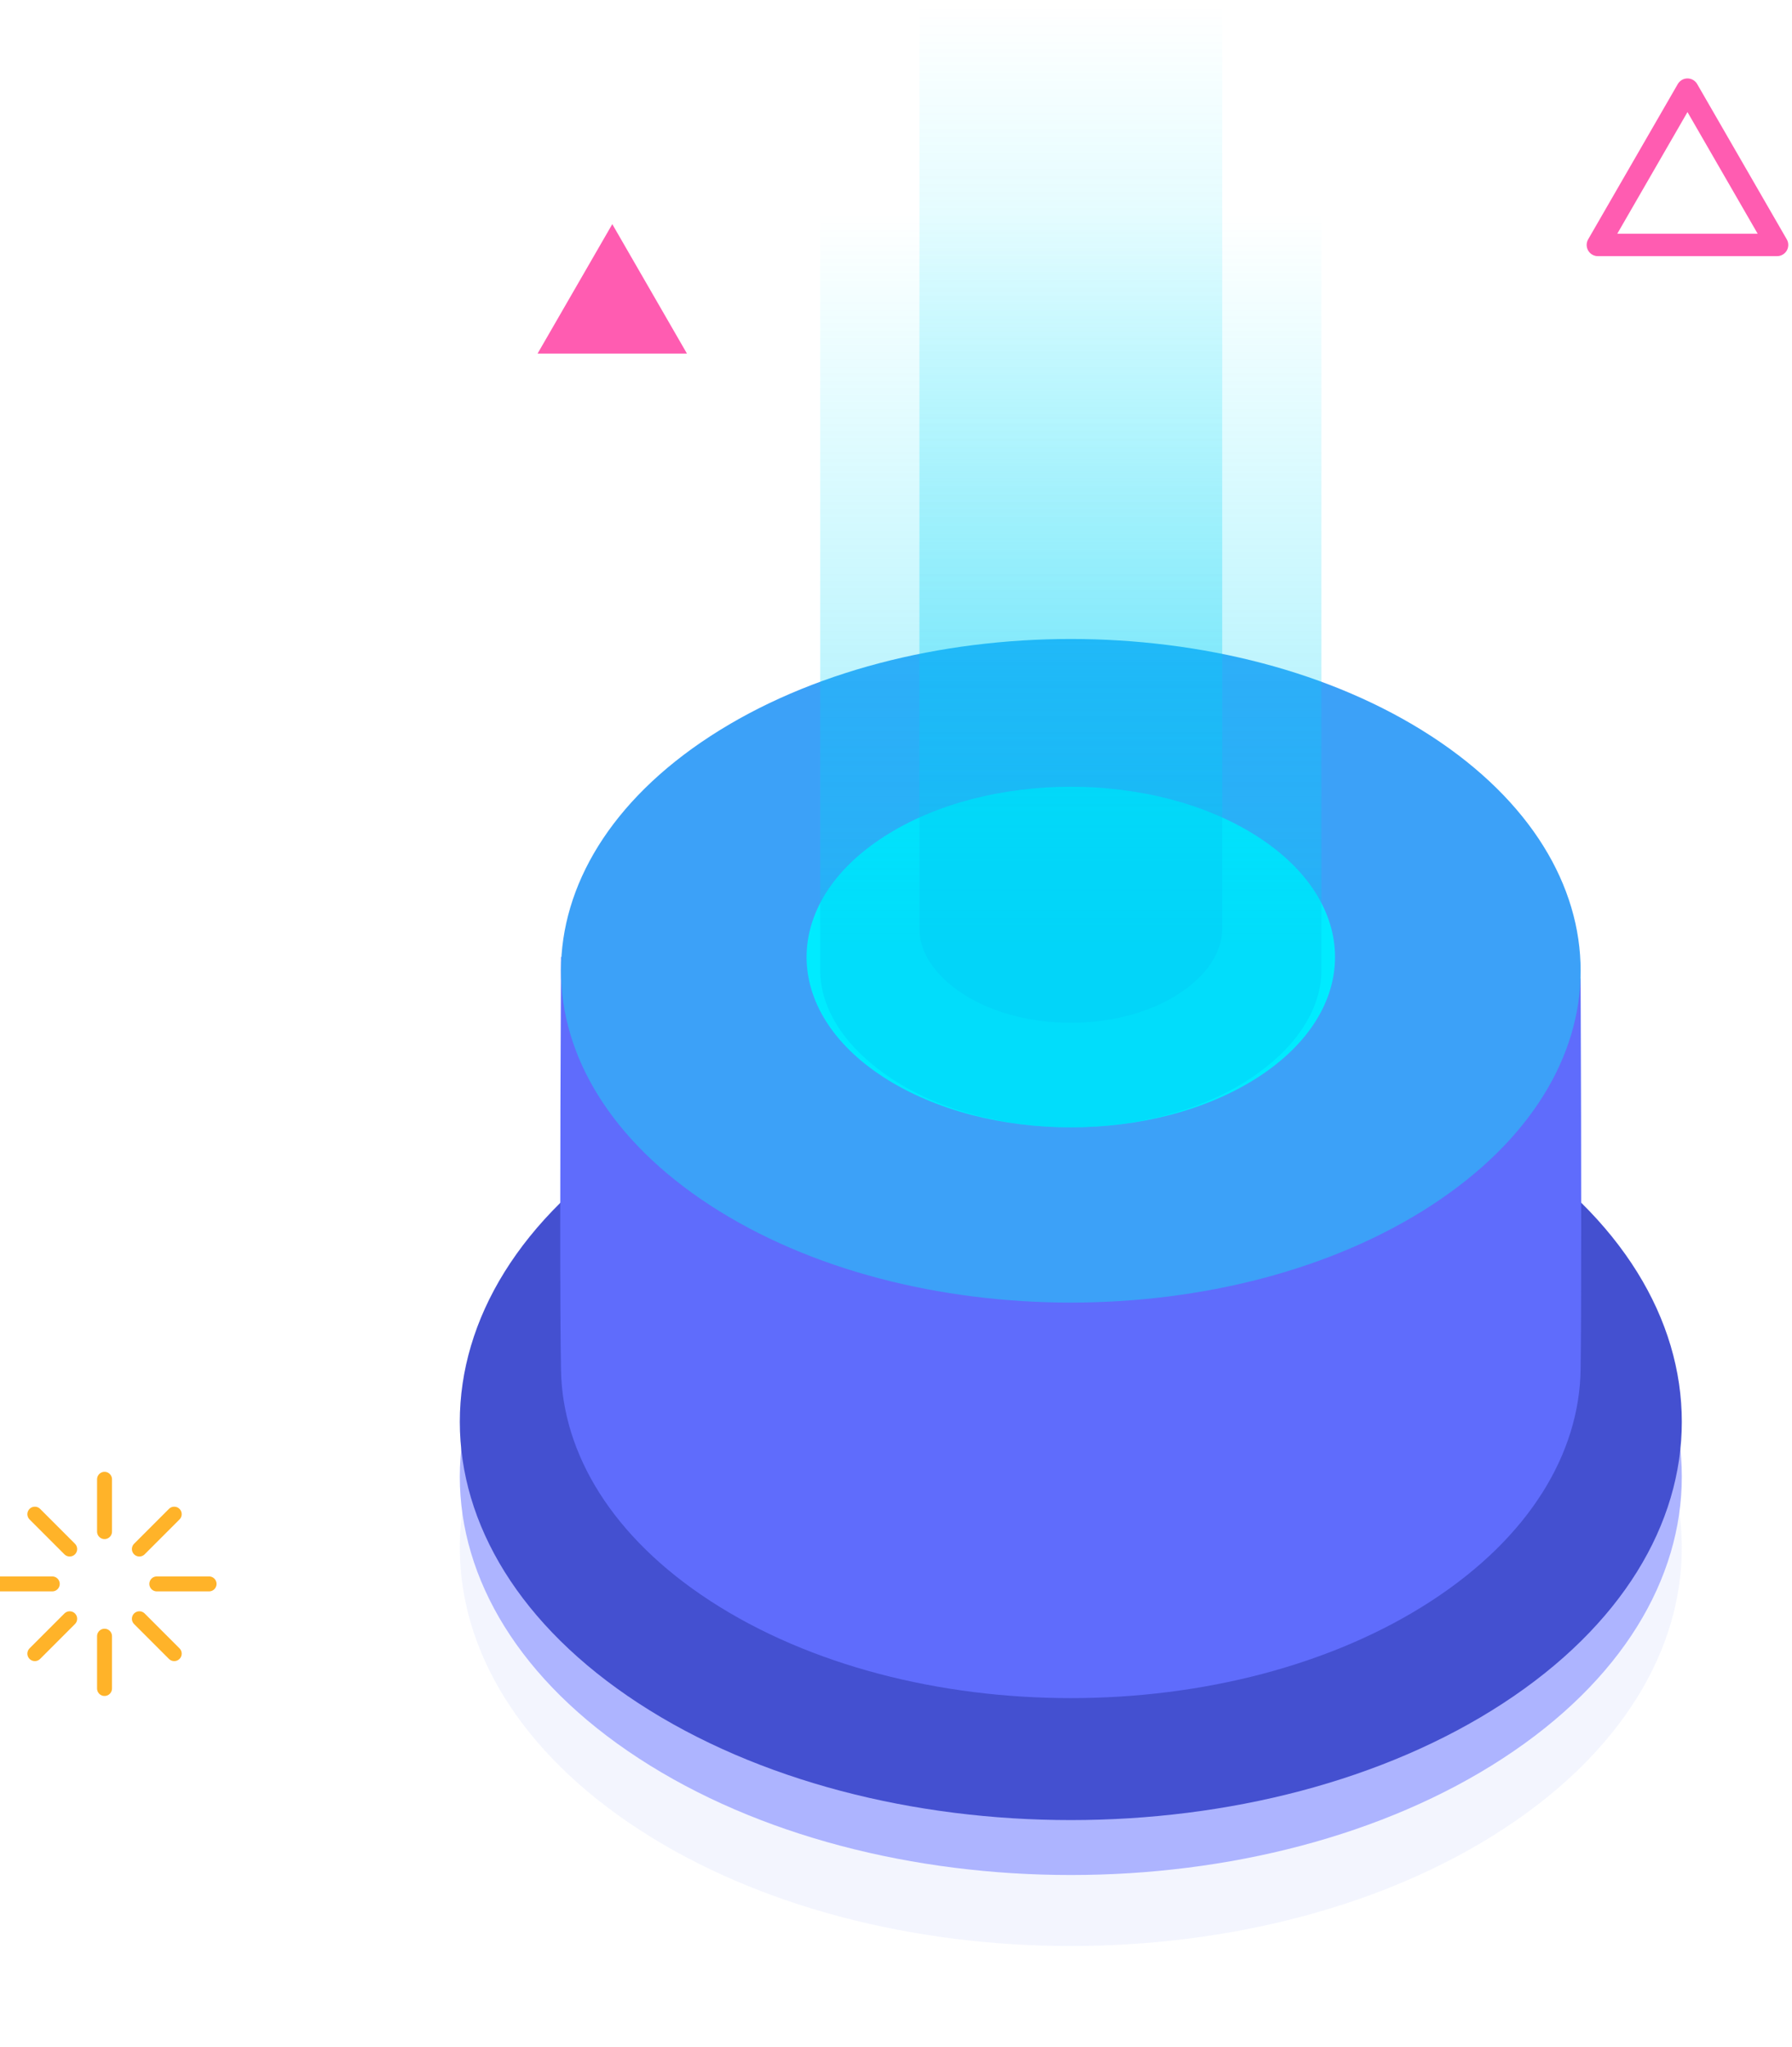 <svg xmlns="http://www.w3.org/2000/svg" width="120" height="137" viewBox="0 0 120 137">
    <defs>
        <linearGradient id="prefix__b" x1="50%" x2="50%" y1="82.798%" y2="18.998%">
            <stop offset="0%" stop-color="#02C9F4"/>
            <stop offset="100%" stop-color="#00EBFF" stop-opacity="0"/>
        </linearGradient>
        <linearGradient id="prefix__c" x1="50%" x2="50%" y1="82.798%" y2="18.998%">
            <stop offset="0%" stop-color="#02C9F4"/>
            <stop offset="100%" stop-color="#00EBFF" stop-opacity="0"/>
        </linearGradient>
        <filter id="prefix__a" width="119.4%" height="129.7%" x="-9.7%" y="-14.9%" filterUnits="objectBoundingBox">
            <feGaussianBlur in="SourceGraphic" stdDeviation="2.64"/>
        </filter>
    </defs>
    <g fill="none" fill-rule="evenodd">
        <g>
            <path fill="#6483F7" d="M11.984 138.934c15.978 10.41 41.884 10.41 57.863 0 15.978-10.409 15.978-27.285 0-37.694-15.979-10.409-41.885-10.409-57.863 0-15.979 10.41-15.979 27.285 0 37.694z" filter="url(#prefix__a)" opacity=".281" transform="translate(0 -17) translate(30.791 .493)"/>
            <path fill="#ADB4FF" d="M11.984 134.182c15.978 10.41 41.884 10.41 57.863 0 15.978-10.409 15.978-27.285 0-37.694-15.979-10.409-41.885-10.409-57.863 0-15.979 10.41-15.979 27.285 0 37.694z" transform="translate(0 -17) translate(30.791 .493)"/>
            <path fill="#4450D0" d="M11.984 130.506c15.978 10.409 41.884 10.409 57.863 0 15.978-10.41 15.978-27.285 0-37.694-15.979-10.41-41.885-10.41-57.863 0-15.979 10.409-15.979 27.285 0 37.694z" transform="translate(0 -17) translate(30.791 .493)"/>
            <path fill="#5F6CFC" d="M6.777 80.55c-.07 14.593-.07 23.813 0 27.66.102 5.595 3.434 11.169 9.997 15.437 13.333 8.672 34.95 8.672 48.282 0 6.587-4.284 9.92-9.884 9.998-15.5.053-3.832.053-12.554 0-26.163L6.777 80.55z" transform="translate(0 -17) translate(30.791 .493)"/>
            <path fill="#3CA1F8" d="M16.774 97.177c13.333 8.672 34.95 8.672 48.282 0 13.333-8.671 13.333-22.73 0-31.403-13.333-8.671-34.949-8.671-48.282 0-13.332 8.672-13.332 22.732 0 31.403z" transform="translate(0 -17) translate(30.791 .493)"/>
            <path fill="#00EBFF" d="M28.404 88.615c6.91 4.45 18.112 4.45 25.022 0s6.91-11.667 0-16.117c-6.91-4.451-18.112-4.451-25.022 0-6.91 4.45-6.91 11.666 0 16.117z" transform="translate(0 -17) translate(30.791 .493)"/>
            <path fill="url(#prefix__b)" d="M24.135 15.953v65.491c0 2.664 1.763 5.301 4.91 7.334 6.555 4.234 17.184 4.234 23.74 0 3.152-2.036 4.91-4.678 4.91-7.345v-65.48h-33.56z" opacity=".4" transform="translate(0 -17) translate(30.791 .493)"/>
            <path fill="url(#prefix__c)" d="M30.777.953v77.709c0 1.594 1.065 3.173 2.966 4.39 3.961 2.535 10.383 2.535 14.344 0 1.904-1.218 2.966-2.8 2.966-4.397V.953H30.777z" opacity=".4" transform="translate(0 -17) translate(30.791 .493)"/>
        </g>
        <g>
            <path stroke="#FF5CB1" stroke-linecap="round" stroke-linejoin="round" stroke-width="1.5" d="M113.001 0L107 10.392 119 10.392z" transform="translate(0 -17) translate(0 23)"/>
            <path fill="#FF5CB1" d="M41.001 9L36 17.66 46 17.66z" transform="translate(0 -17) translate(0 23)"/>
            <path stroke="#FFB329" stroke-linecap="round" stroke-linejoin="round" d="M7 93v3.5m0 7v3.5m-3.5-7H0m14 0h-3.5m1.167-4.667l-2.334 2.334m-4.666 4.666l-2.334 2.334m2.334-7l-2.334-2.334m9.334 9.334l-2.334-2.334" transform="translate(0 -17) translate(0 23)"/>
        </g>
    </g>
</svg>
